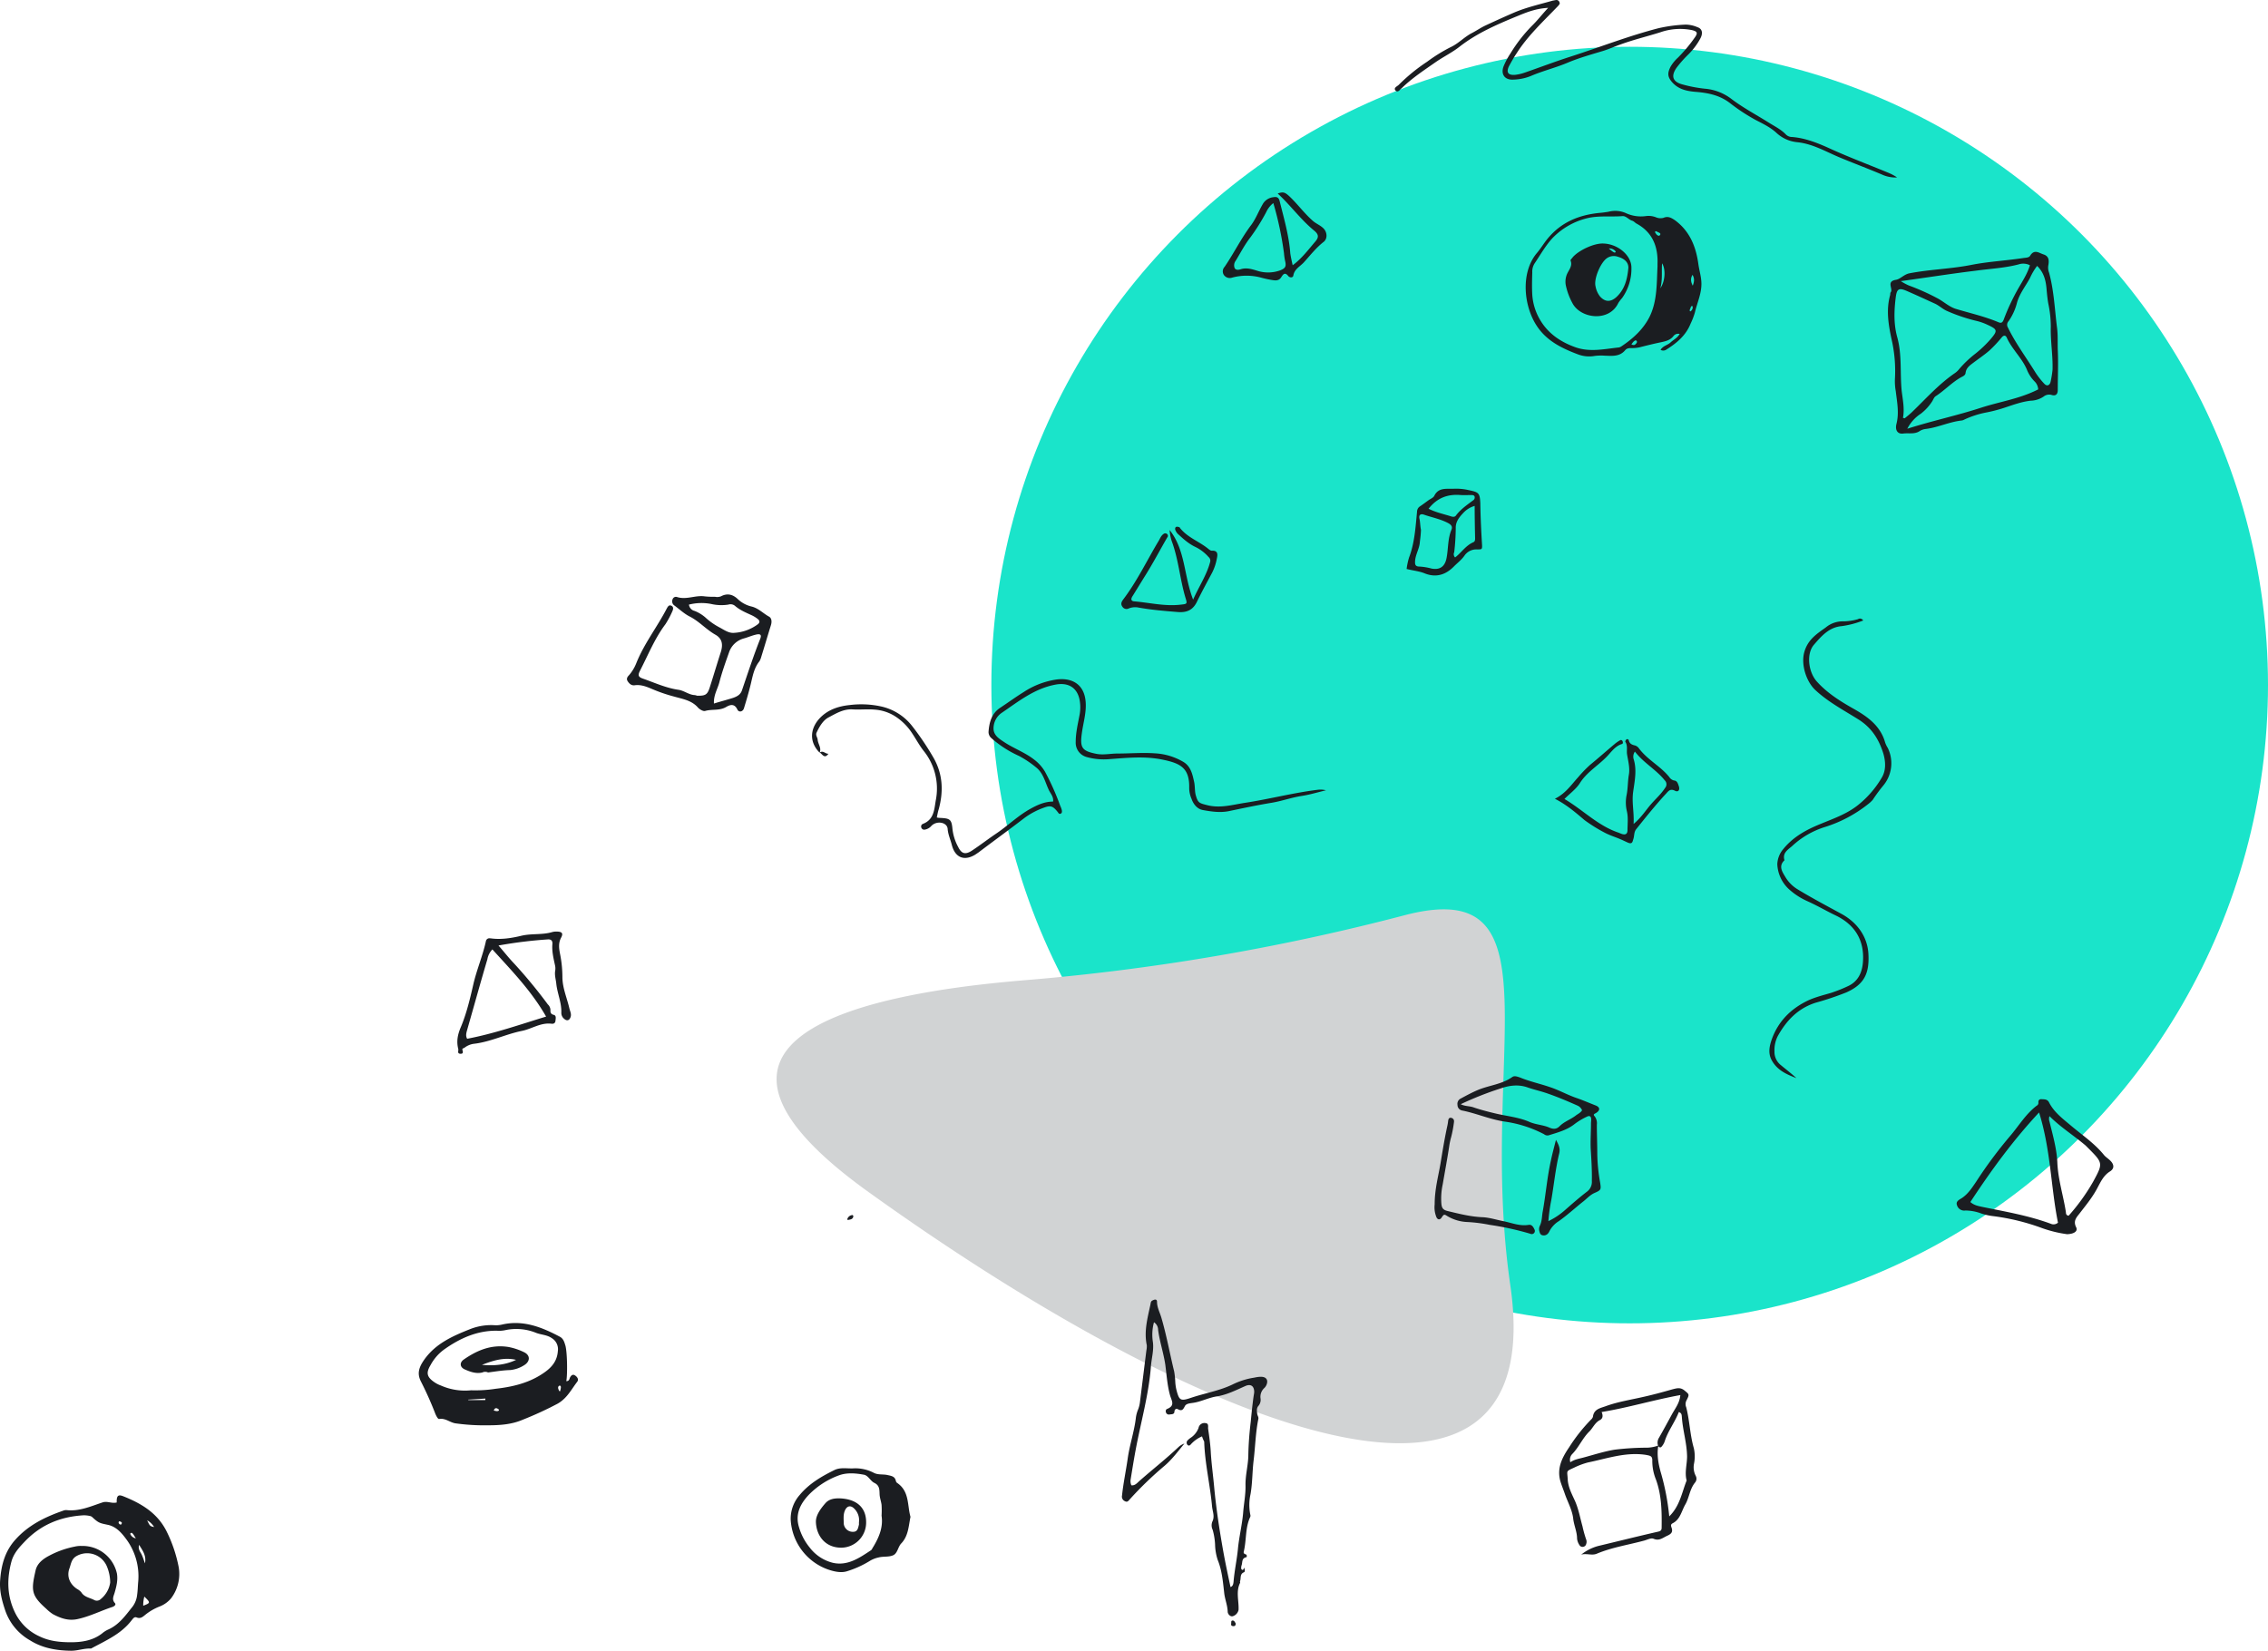 <svg xmlns="http://www.w3.org/2000/svg" width="1043.183" height="759.321" viewBox="0 0 1043.183 759.321">
  <g id="abstrakt-design-first-issue-1-13" transform="translate(111.283 -130.585)">
    <circle id="Ellipse_1" data-name="Ellipse 1" cx="293.6" cy="293.6" r="293.6" transform="translate(344.7 152.1)" fill="#1ae4ca"/>
    <path id="Path_43" data-name="Path 43" d="M534.7,551.6a1017.97,1017.97,0,0,1-175,29.9c-82.8,6.9-166.7,29.1-71.5,97.4,159.1,114.2,313.7,169.9,295.2,42.9C568.2,617.2,607.7,532.4,534.7,551.6Z" fill="#d1d3d4"/>
    <path id="Path_44" data-name="Path 44" d="M673.4,888.7c-.1-3,.6-3.8,2.9-2.9,8.3,3.3,15.7,7.6,20,16.1a64.3,64.3,0,0,1,5.6,16.5,18.528,18.528,0,0,1-3.5,14.4,12.974,12.974,0,0,1-5.4,3.8,25.146,25.146,0,0,0-6.5,3.8c-1.1.9-2.2,1.9-3.9,1.2-1.2-.5-1.8.7-2.5,1.5-4.8,6.2-11.9,9.2-18.5,12.8-3.2-.2-6.3,1.1-9.4,1-6.6-.1-13-1.2-18.7-4.8A25.131,25.131,0,0,1,622,938c-1.5-4.5-2.6-8.9-2.2-13.7.5-6.8,2.2-13.2,7-18.5,6-6.7,13.6-10.4,21.9-13.3a4.012,4.012,0,0,1,1.5-.3c5.9.7,11.2-1.7,16.6-3.5C669.1,887.9,671,889.3,673.4,888.7Zm9.9,36.3a28.652,28.652,0,0,0-5.8-19.8c-2.1-2.8-4.5-5.4-8.1-6.2-3.8-.8-4.3-.8-7.3-3.6a2.22,2.22,0,0,0-1.1-.5,12.65,12.65,0,0,0-2.8-.3c-10.7.6-19.9,4.4-27.3,12.3-2.5,2.6-4.9,5.3-5.9,8.9-2.2,8.1-2.1,16,1.7,23.7a23.048,23.048,0,0,0,11.2,10.8c4.5,2.2,9.4,2.7,14.4,2.7,5.2,0,10.1-.8,14.3-4a11.73,11.73,0,0,1,3-1.9c4.9-2.2,7.9-6.5,11.1-10.5a10.93,10.93,0,0,0,2.1-5.5c.3-2.1.3-4.1.5-6.1Zm.4-16.8c-.6,2.1.6,3.2,1.2,4.5s.9,2.4,1.5,4c.7-3.5-1-5.8-2.7-8.5Zm1.9,28c3.4-1.3,3.4-1.4.5-4.2a15.088,15.088,0,0,0-.5,4.2Zm1.8-39.3c1.3,2.7,1.3,2.7,3.2,3.1a8.641,8.641,0,0,0-3.2-3.1Zm-5.2,8.3c-.4-.6-.8-1.3-1.2-1.9-.4-.4-.8-1.1-1.4-.2a3.321,3.321,0,0,0,2.6,2.1Zm-6.4-7.1a1.357,1.357,0,0,0-1.3-.7c-.1,0-.3.5-.2.7.2.5.6.9,1.2.7a4.874,4.874,0,0,0,.3-.7Z" transform="translate(-731 -67)" fill="#1b1d21"/>
    <path id="Path_45" data-name="Path 45" d="M652.5,291.5c1.2-1.9,3.2-2.1,4.6-3.4s3.1-2,4.2-3.9a2.684,2.684,0,0,0-2.8.9c-1.6,2.1-3.9,2.5-6.2,3-2.9.6-5.7,1.3-8.5,2a15.4,15.4,0,0,1-4.3.6c-1.1,0-2.4-.1-3.3,1-2.5,3-6,2.6-9.2,2.5a24.438,24.438,0,0,0-4.7.1,14.717,14.717,0,0,1-7.5-.6c-7.2-2.7-14-5.9-18.6-12.3-6.6-9.1-8.4-25.1-.6-34.4,1.8-2.1,3.2-4.5,5-6.7,6.3-7.6,14.5-10.9,24-11.8,1.3-.1,2.6-.3,3.9-.5a12.233,12.233,0,0,1,7.8.5,16.552,16.552,0,0,0,9.3,1.5,9.389,9.389,0,0,1,4.7.5,5.309,5.309,0,0,0,3.5.3c2.1-.9,3.5-.1,5.2,1,6.9,5,9.8,12.2,10.9,20.3.4,3,1.4,5.9,1.4,9.1,0,4.6-2,8.8-3,13.1a32.814,32.814,0,0,1-2,5.2c-2.2,5.5-6.5,9-11.3,12A2.482,2.482,0,0,1,652.5,291.5Zm-1.4-38.3V252c.3-8-2.3-14.6-9.7-18.6-.7-.4-1.2-1.1-2-1.3-1.6-.5-2.8-2.3-4.5-2.1-5.3.4-10.7-.3-15.9.9a32.911,32.911,0,0,0-16.1,9.1c-3.2,3.4-5.6,7.7-8.3,11.7a6.992,6.992,0,0,0-1.1,4.2c-.1,3.4-.2,6.9,0,10.3a25.945,25.945,0,0,0,3.7,11.7c3.7,6.2,9.4,10,16.1,12.4s13.4.8,20.1.1a3.7,3.7,0,0,0,1.1-.5c5.4-3.6,10.1-7.9,13-13.7,3.5-7.2,3.2-15.2,3.6-23Zm1.3,10c2.3-3.4,2.5-8.8.8-11.5-.3,3.8.3,7.4-.8,11.5Zm14.8-6.2c-.8,1.4-1,2.8.1,5C668.2,259.8,668,258.4,667.2,257Zm-16.9-20.1-.4.4a8.343,8.343,0,0,0,.8,1.2c.5.4,1.1.9,1.6.1.4-.6-.3-.9-.7-1.1S650.8,237.1,650.3,236.9ZM639.1,289c1,.5,1.5.3,1.9-.1s1-1,.4-1.6c-.4-.4-.9.1-1.3.4A11.325,11.325,0,0,0,639.1,289Zm27-15.2a.367.367,0,0,0,.3-.1,2.227,2.227,0,0,0,.9-1.7,1.853,1.853,0,0,0-.2-.7c-.8.1-.7.9-1,1.4-.2.4-.3.8,0,1.1Z" fill="#1b1d21"/>
    <path id="Path_46" data-name="Path 46" d="M149.2,765.9c1.4,0,1.4-1.1,1.7-1.7.5-.9,1.2-1.6,2.2-1s2,1.8,1.1,3c-2.7,3.5-4.6,7.5-8.9,10a160.188,160.188,0,0,1-16.3,7.5c-4.9,2.1-10.3,2.5-15.7,2.5a95.662,95.662,0,0,1-15.1-.9c-2.6-.4-4.6-2.5-7.5-2-.6.1-1.5-1.7-1.9-2.8A156.524,156.524,0,0,0,82.3,766c-1.8-3.6-1-6.4,1.7-10.2,5.2-7.2,12.8-10.6,20.6-13.7a26.358,26.358,0,0,1,12.1-1.9,13.328,13.328,0,0,0,2.8-.3c9.7-2.3,18.3,1.1,26.6,5.5,1.8.9,2.2,2.6,2.7,4.2C149.6,752.6,149.8,762.4,149.2,765.9Zm-43.8,4.2a60.749,60.749,0,0,0,11.3-.7c7-.8,13.9-2.3,20.1-6,4.3-2.6,8.1-5.6,8.5-11.3a5.951,5.951,0,0,0-2.8-6c-2.3-1.6-5-1.5-7.4-2.5a24.134,24.134,0,0,0-13.8-1.2,13.52,13.52,0,0,1-4,.3c-9.2-.1-17.1,3.5-24.4,8.7a21.447,21.447,0,0,0-6.2,7.2c-2.1,3.5-1.6,5.4,1.7,7.7a13.039,13.039,0,0,0,3.1,1.6,27.418,27.418,0,0,0,13.9,2.2Zm6.5,4.5.1-.7-7.9.5v.2Zm6.3,4.8a.749.749,0,0,0-.1-.5c-.5-.4-1.1-.8-1.7-.4-.3.2-.4.6-.6.9a7.974,7.974,0,0,0,1.5.3,1.613,1.613,0,0,0,.9-.3Zm28.1-8.8c.1-.3.2-.7.3-1,0-.6.4-1.3-.4-1.7a1.521,1.521,0,0,0-.6.4c-.4.7,0,1.3.2,1.9,0,.1.1.2.5.4Z" fill="#1b1d21"/>
    <path id="Path_47" data-name="Path 47" d="M830.9,252.4a6.3,6.3,0,0,0,.3,3.6c2.3,8.4,2.6,17.1,3.7,25.6.4,3.2.2,6.5.3,9.8.3,6.2,0,12.4,0,18.6,0,2-1,2.8-2.7,2.3a4.032,4.032,0,0,0-3.8.7,11.184,11.184,0,0,1-6,1.9c-4.2.5-8,1.9-11.9,3.2a68.391,68.391,0,0,1-8.9,2.3,42.442,42.442,0,0,0-9.7,3.2,3.582,3.582,0,0,1-1.1.4c-5.7.6-10.9,3.2-16.6,3.9a6.424,6.424,0,0,0-3,1.1c-2.3,1.4-4.9.7-7.3,1-2.7.4-3.9-1.6-3.2-4.4,1.3-5,.3-10-.3-15a25.948,25.948,0,0,1-.4-5.6,64.809,64.809,0,0,0-1.6-18.6c-1.4-6.6-2.5-13.3-.6-20.1.1-.4,0-.9.2-1.2,1.4-1.6-2.2-5,2.4-5.8,2.1-.3,3.7-2.5,6.3-3,9.3-1.8,18.8-2,28.1-3.8,8-1.6,16.1-2,24.1-3.2,1.2-.2,2.7-.1,3.3-1.1,1.9-3.1,4-1.3,6.1-.6C831.2,248.4,831.2,250.4,830.9,252.4ZM764,322.8l.8.2c1.2-1,2.5-2,3.6-3.1,6.3-6.1,12.2-12.7,19.5-17.7a9.025,9.025,0,0,0,2-1.9,50.431,50.431,0,0,1,7.5-7.1,53.845,53.845,0,0,0,6.9-6.6c3.4-4,3.2-4.5-1.6-6.7a25.492,25.492,0,0,0-5.3-1.8,79.047,79.047,0,0,1-13.2-4.5c-2-.9-3.5-2.4-5.4-3.3-4.4-2-8.7-4-13.1-5.9-3.5-1.5-4.5-1-5,2.8-.8,6.2-1,12.6.7,18.6,2.2,8.1,1.2,16.4,2,24.5C763.9,314.5,764.8,318.6,764,322.8Zm2,5c11.6-3.7,23-6.1,34-9.7,8.7-2.8,17.8-4.1,26.2-8.4a5.58,5.58,0,0,0-1.5-3.5,16.1,16.1,0,0,1-3.7-5.6c-2.3-5.4-6.9-9.4-9.3-14.8-.5-1-1.3-1.1-2.2-.1a63.175,63.175,0,0,1-5.6,6c-2.4,2.1-5.1,3.9-7.6,5.8-1.6,1.2-3.2,2.3-3.5,4.6-.1,1.2-1.3,1.6-2.2,2.1-4.2,2.4-7.5,6-11.5,8.6-.8.5-1.1,1.5-1.6,2.3a22.5,22.5,0,0,1-5.3,5.8,17.845,17.845,0,0,0-6.2,6.9Zm-3-67.9a26.429,26.429,0,0,0,3.7,2,104.081,104.081,0,0,1,12.8,5.7c3,1.5,5.4,3.9,8.6,5,6.6,2,13.4,3.5,19.8,6.2,1.2.5,1.8.3,2.4-1.1a98.475,98.475,0,0,1,6.9-14.7c1.9-3.3,4-6.5,5.2-10.4a6.723,6.723,0,0,0-5.2-.4c-6.5,1.7-13.2,2-19.7,2.9-11.5,1.4-22.8,3.2-34.5,4.8Zm62.7-7a28.432,28.432,0,0,0-3.3,5.6c-2.1,3.9-5,7.4-6.1,11.9a25.945,25.945,0,0,1-3.7,7.9,2.423,2.423,0,0,0-.3,3c3.5,7.2,8.3,13.6,12.5,20.4a35.65,35.65,0,0,0,4.2,5.4c1.2,1.3,2.5.8,2.9-.9a48.521,48.521,0,0,0,.9-5.5c.2-6.7-1-13.3-.8-19.9a50.749,50.749,0,0,0-1.1-10.3c-.4-2.1-.6-4.2-.8-6.3-.3-4.2-1.1-8.1-4.4-11.3Z" fill="#1b1d21"/>
    <path id="Path_48" data-name="Path 48" d="M441.6,791.3a14.6,14.6,0,0,0-5,3.5c-.4.5-1,1.1-1.7.4a1.519,1.519,0,0,1,0-2l.2-.2a10.585,10.585,0,0,1,1.2-1,9.311,9.311,0,0,0,3.7-4.6,2.729,2.729,0,0,1,3.2-2.2h.1c1.5.2,1,1.7,1.1,2.6.5,3.4,1,6.9,1.2,10.3.3,5.6,1.1,11.1,1.6,16.7.9,9.7,2.4,19.4,4.1,29,1,5.6,2.2,11.2,3.4,16.8,1.2-.4,1.3-1.6,1.4-2.4.4-5,1.5-10,2-15,.5-5.5,1.9-11,2.4-16.6.3-4.2,1.2-8.5,1.1-12.7-.1-4.9,1.3-9.5,1.3-14.3.1-5,.5-10,1.1-15,.4-4.1.8-8.2,1.4-12.3a7.772,7.772,0,0,0,.2-1.6c-.1-2.6-1.6-3.6-4-2.6-4.3,1.9-8.6,4.1-13.2,4.8-3.9.6-7.3,2.5-11.1,3-1.3.2-3,.3-3.6,1.5-.8,1.6-1.4,2.4-3.2,1.4-.8-.4-1.5,0-1.6,1.1,0,1.3-1.3,1.2-2.1,1.3a1.43,1.43,0,0,1-1.7-.7c-.3-.6-.3-1.5.4-1.8,4-1.6,2-3.9,1.3-6.6-1.2-4.5-1.5-9.2-2.1-13.8-.8-5.4-2.6-10.6-3.3-16a4.194,4.194,0,0,0-1.9-3.5,21.572,21.572,0,0,0-.5,9.1c.5,3.7-.6,7.4-.9,11.1-1,13.2-4.7,25.9-7.1,38.9-.8,4.3-1.5,8.7-2.2,13a4.78,4.78,0,0,0,.3,2.9c1.6.2,2.5-.9,3.6-1.9,6-5.3,12.3-10.2,18.1-15.7a7.443,7.443,0,0,1,2.7-1.6c-2.9,3.5-5.6,7.2-9.1,10.2A162.066,162.066,0,0,0,408.6,820c-.8.8-1.2,1.8-2.5,1.1a2.291,2.291,0,0,1-1.3-2.6c.6-5.7,1.8-11.3,2.6-16.9.9-6.5,3.1-12.7,3.8-19.1a15.667,15.667,0,0,1,.8-3.1,14.039,14.039,0,0,0,1-3.5c1-8,2-16.1,3-24.1a9.737,9.737,0,0,0,.2-2.4c-1.4-6.5.4-12.7,1.7-18.9.1-.7.2-1.4.9-1.7.9-.5,2.1-.8,2.1.6,0,2.6,1.3,4.9,2,7.3,2.4,8.2,3.9,16.6,5.9,24.8a39.067,39.067,0,0,1,.5,4.8,19.678,19.678,0,0,0,.5,3.5c1.3,5.1,1.9,5.4,6.9,3.7,6.3-2.1,13-3.2,19-6.1a33.931,33.931,0,0,1,9.8-3.1c.5-.1,1-.2,1.6-.3,1.6-.2,3.6-.3,4.3,1.2.5,1.1-.1,2.9-1.2,3.9a5.46,5.46,0,0,0-1.7,4.7,4.241,4.241,0,0,1-.9,3.4c-1,1.1-.8,2.5-.6,3.8.1.8.7,1.4.5,2.3-1.3,6.4-1.4,12.8-2.2,19.3-.6,5.1-.5,10.2-1.4,15.3a22.9,22.9,0,0,0-.1,9.4,1.7,1.7,0,0,1,0,1c-2.4,5-1.7,10.7-3,16-.2.8.3,1.1,1,1.3.4.1.6,1.2.1,1.3-2.2.5-1.6,2.4-2.1,3.7-.2.6-.3,1.6,0,1.9,1,.8,1-.9,1.1-.8.4.7.6,1.8,0,2.1-2,.8-1.3,2.7-1.8,4.1-.1.2.1.6,0,.8-2,4-.5,8.2-.7,12.4a3.845,3.845,0,0,1-2.6,2.9c-1.1.4-2.4-.9-2.4-2.1-.1-3-1.3-5.7-1.6-8.6-.6-5.2-1-10.3-3-15.2a24.582,24.582,0,0,1-1.2-7.1,30.25,30.25,0,0,0-1.1-6.7,4.747,4.747,0,0,1-.2-3.7c1.3-2.5.1-4.8-.1-7.2-.9-9.9-3.3-19.7-3.6-29.7A14.525,14.525,0,0,1,441.6,791.3Z" fill="#1b1d21"/>
    <path id="Path_49" data-name="Path 49" d="M265.7,476.8c-5.4-5.5-4-12,.7-16.5,3.7-3.5,8.3-4.9,13.1-5.4a42.9,42.9,0,0,1,14.3.6,24.884,24.884,0,0,1,14.5,9.1,124.991,124.991,0,0,1,10,14.9c4.1,7.4,4.4,15.2,2.2,23.3-.4,1.2-.6,2.5-.9,3.8a5.852,5.852,0,0,0,1.3.2c4.7.2,5.5.6,5.9,5a22.345,22.345,0,0,0,2.6,8.3c1.5,3.1,3.2,3.8,6.3,1.8,3.8-2.5,7.4-5.3,11.1-7.8,5.4-3.6,10.1-8.3,15.9-11.5,3.1-1.7,6.4-3.3,10.4-3.3.3-2.2-1.2-3.7-2-5.4-1.7-3.6-2.5-7.7-5.8-10.3a47.4,47.4,0,0,0-7.9-5.3,50.2,50.2,0,0,1-12.7-8.2,3.721,3.721,0,0,1-1.3-2.8c.3-4.4,1.4-8.5,5.3-11.1,3.6-2.4,7.2-5,10.9-7.3a37.3,37.3,0,0,1,14.7-5.7c7.3-1.1,13.3,2,13.8,10.6.3,4.9-1.2,9.5-1.8,14.2-.9,6.5.1,8,6.5,9.3,3.3.7,6.6-.1,9.9-.1,5.7,0,11.5-.5,17.1-.1a28.633,28.633,0,0,1,13.3,4c3.4,2.1,4.1,5.7,4.9,9.3.4,2,.2,4,.7,5.9,1,3.5,1.5,3.7,5.1,4.6,6,1.6,11.6-.1,17.4-1,11.2-1.7,22.2-4.6,33.4-6a10.8,10.8,0,0,1,4,.2c-3.7.9-7.3,2-11.1,2.6-4.6.7-9,2.3-13.6,3.1-6.7,1.1-13.3,2.5-20,3.9-4,.8-8,.2-11.9-.5-2.7-.5-4.4-2.8-5.2-5.1a12.521,12.521,0,0,1-1.1-5c.2-9.2-3.9-11.4-12.3-13.1-8.2-1.7-16.5-.8-24.7-.2a29.306,29.306,0,0,1-10.2-1,6.8,6.8,0,0,1-5-6.9c0-4.3,1-8.4,1.8-12.6a18.855,18.855,0,0,0,0-6.7c-1.1-5.8-5.3-8.2-11.1-7.1-9.7,1.8-17.1,7.8-24.9,13.1a8.671,8.671,0,0,0-3.6,6.9c-.1,3.3,2.6,4.9,5,6.5,4.4,2.9,9.5,4.7,13.7,8a19.192,19.192,0,0,1,5,5.6,115.65,115.65,0,0,1,7,15.7,10.665,10.665,0,0,1,.7,1.9c.1.6.2,1.4-.6,1.7-.7.2-.9-.3-1.2-.7-2.3-2.9-3.3-3.3-6.7-2a34.65,34.65,0,0,0-8.5,4.5c-6.9,5.3-13.9,10.4-20.8,15.6-.6.5-1.3.9-2,1.4-5.1,3.1-9.3,1.4-10.8-4.5-.6-2.4-1.7-4.7-1.9-7.3-.2-3.1-5-4-7.5-1.4a5.067,5.067,0,0,1-3,1.7,1.368,1.368,0,0,1-1.6-.9,1.32,1.32,0,0,1,.6-1.7c5.4-2,5.3-6.9,6.1-11.2a27.627,27.627,0,0,0-5.7-22.5c-2.1-2.7-3.7-5.8-5.7-8.7a26.2,26.2,0,0,0-7.8-7.4,20.215,20.215,0,0,0-9-2.8c-3.3-.3-6.7.1-10-.1-4.3-.3-7.8,1.9-11.2,3.7-2.5,1.3-4.2,4.2-5.5,7-.5,1.1.3,2,.5,3.1.1,2.1,1.9,3.9.9,6.1Z" fill="#1b1d21"/>
    <path id="Path_50" data-name="Path 50" d="M616,845.7a21.1,21.1,0,0,1,7.9-4c9.2-2.2,18.4-4.5,27.6-6.6,1.2-.3,1.5-.8,1.5-1.8.1-7.5,0-14.9-2.6-22.1a22.737,22.737,0,0,1-1.7-8.6c.1-2.3-.9-2.4-3-2.8-9.2-1.4-17.8,1.7-26.6,3.5a35.1,35.1,0,0,0-6.4,2.4c-3.9,1.8-3.1,1.2-2.9,5.4.2,3.6,1.9,6.7,3.3,9.8,1.7,3.8,2.4,7.9,3.5,11.8a55.049,55.049,0,0,0,1.6,5.8,3.059,3.059,0,0,1,.1,2.3,1.706,1.706,0,0,1-1.4,1.3,1.614,1.614,0,0,1-1.7-.8,6.424,6.424,0,0,1-1.1-3c0-3.2-1.5-6.2-1.8-9.4-.5-3.8-2.4-7.2-3.7-10.8-.6-1.8-1.3-3.5-1.9-5.3-2.2-6.3.3-11.4,3.7-16.4a77.939,77.939,0,0,1,10.1-12.8,3.045,3.045,0,0,0,.9-1.3c.4-3.6,3.5-4,5.9-4.9,5.5-2,11.3-2.9,17-4.2,4.5-1,9-2.2,13.5-3.5,2-.5,3.7-1.1,5.6.4,2.3,1.9,2.5,1.8,1,4.7a3.733,3.733,0,0,0-.1,3.1c1.6,6.2,1.7,12.6,3.5,18.8a16.971,16.971,0,0,1,.1,7.1,8.643,8.643,0,0,0,.8,5.7,2.723,2.723,0,0,1-.3,3c-2.5,3-2.7,7-4.5,10.1-1.7,2.9-2.3,6.8-5.7,8.6-1,.5-1,1-.7,1.9.7,1.9.3,2.9-1.9,3.9s-3.7,2.5-6.3,1.4c-1.1-.5-2.8.4-4.2.8-7.3,2-14.9,3.1-22,6.1C620.9,846.2,618.4,845,616,845.7Zm35.5-50.2c-.8,4.1,0,8.3,1,12a110.339,110.339,0,0,1,4,20.6c4.9-4.8,5.8-11,8-16.5-1-3.7.2-7.4.2-11.1-.1-6.2-2-12-2.4-18.1-.1-.9,0-1.8-1.4-2.3-1.8,4.7-5,8.7-6.5,13.5A7.216,7.216,0,0,1,653,796c-.6.7-1.2.3-1.6-.3a4.235,4.235,0,0,1,.4-3.8c2-3.5,3.9-7,5.8-10.5,1.5-2.8,3.7-5.4,4-9.1-12.2,2.2-24,5.8-36.2,7.8.7,1.6.6,3-.8,3.7-2.3,1.2-3.2,3.6-4.8,5.2-3.2,3.1-4.9,7.4-8,10.5a3.831,3.831,0,0,0-.8,3.7c1.9-1.3,3.9-1.6,5.8-2.1,4.9-1.3,9.7-2.9,14.7-3.7a125.793,125.793,0,0,1,15-.9A17.1,17.1,0,0,0,651.5,795.5Z" fill="#1b1d21"/>
    <path id="Path_51" data-name="Path 51" d="M209.3,450.6c4,.1,4.8-.5,5.9-3.9,1.7-5.3,3.3-10.7,5-16,1.1-3.4.9-6.3-2.5-8.2-4.2-2.4-7.4-6.1-11.7-8.3-2.6-1.3-4.8-3.4-7.1-5.1a2.312,2.312,0,0,1-.8-2.9,1.606,1.606,0,0,1,2-1c4.3,1.4,8.4-.9,12.7-.3a38.535,38.535,0,0,0,4.8.2,4.922,4.922,0,0,0,2.7-.2c2.8-1.5,5.3-1,7.6,1.1a13.827,13.827,0,0,0,6.6,3.6c3.1.8,5.2,3.1,7.9,4.6,1.3.7,1.4,2.4.9,4-1.5,4.8-2.9,9.6-4.4,14.4a8.489,8.489,0,0,1-.9,2.2c-2.5,3.1-3.1,6.9-4,10.6s-2,7.4-3.1,11c-.5,1.6-2.3,2-3,.6-1.4-3-3.5-2.2-5.2-1.2-3.1,1.8-6.5.9-9.6,1.8-.9.3-2.6-.7-3.4-1.6-2.9-3.3-7.1-3.9-10.9-5a72.172,72.172,0,0,1-10.2-3.5c-2.6-1.1-5.1-2.1-8-1.7-1.5.2-2.5-.8-3.2-1.9s-.1-2,.7-2.8a19.174,19.174,0,0,0,3.3-5.5c3.6-9,9.6-16.6,14-25.1.5-.9,1-1.8,2.1-1.3s.9,1.6.5,2.5a43.021,43.021,0,0,1-3.2,6c-4.9,6.5-7.9,14-11.6,21.2-1.2,2.3-1,3.1,1.4,3.9,5.4,1.9,10.6,4.3,16.3,5.1,2.5.4,4.6,2.2,7.1,2.4A3.913,3.913,0,0,1,209.3,450.6Zm7.8,3.6c3.2-1,6-1.7,8.8-2.6,1.7-.6,3.4-1.4,4.1-3.5,2.7-7.9,5.3-15.9,8.4-23.7.7-1.8.1-2.4-2-1.9s-3.8,1.3-5.7,1.8a9.92,9.92,0,0,0-6.7,6.5c-1.6,4.5-3.2,9-4.4,13.6C218.8,447.5,216.9,450.3,217.1,454.2Zm-11.5-45.5a3.412,3.412,0,0,0,2.6,2.9,17,17,0,0,1,5.4,3.4,29.684,29.684,0,0,0,5.9,4.1c2.1,1.1,4.2,2.7,6.6,2.6a20.15,20.15,0,0,0,11.1-3.9c1.2-.9,1-1.8-.1-2.6a14.016,14.016,0,0,0-2.4-1.5c-2.8-1.3-5.6-2.4-8-4.5a3.262,3.262,0,0,0-3-.5,21.036,21.036,0,0,1-7.9-.3A23.385,23.385,0,0,0,205.6,408.7Z" fill="#1b1d21"/>
    <path id="Path_52" data-name="Path 52" d="M839.5,698.3a56.784,56.784,0,0,1-11.5-2.8,101.874,101.874,0,0,0-22.4-5.5,27.1,27.1,0,0,1-5.5-1.2,21.108,21.108,0,0,0-7.4-1.4,3.458,3.458,0,0,1-3.9-2.6c-.5-1.5.9-2.3,2.1-3,3-1.9,4.9-4.9,6.8-7.7A202.469,202.469,0,0,1,813.4,653c4-4.7,7.1-10,12.1-13.8a1.441,1.441,0,0,0,.8-1.3c-.1-1.1.3-1.8,1.5-1.7s2.6-.1,3.4,1.5c2.3,4.5,6.2,7.4,10,10.6,5.2,4.4,10.9,8.2,15.2,13.5.8,1,2,1.7,3,2.7,1.8,1.8,1.9,3.7-.3,5-2.8,1.8-4.1,4.6-5.5,7.2-2.3,4.5-5.4,8.2-8.4,12.1-1.5,1.9-3,3.5-1.5,6.4C844.5,697,842.6,698.2,839.5,698.3Zm-12.9-56c-12.2,13.1-22.2,26.9-31.6,41.2,1.7,1.5,3.5,1.8,5.3,2.2,10.7,2.2,21.4,4,31.7,7.8a3.07,3.07,0,0,0,3.3-.5c-3.3-16.4-3.3-33.5-8.7-50.7Zm4.8,1.7a3.585,3.585,0,0,0,0,2.5c1.5,6.2,3.3,12.4,3.6,18.7.3,7.8,2.7,15.1,3.9,22.7.1.6-.1,1.7,1.3,1.9a91.956,91.956,0,0,0,11.3-15.7c4.5-8.3,4.6-8.5-2.1-15.2l-1.4-1.4c-5.4-4.6-11.4-8.3-16.6-13.5Z" fill="#1b1d21"/>
    <path id="Path_53" data-name="Path 53" d="M600.8,134.2c-5.4.3-9.6,1.9-13.7,3.6-9.5,3.9-18.9,7.9-27.1,14.3-3.3,2.6-7.2,4.5-10.7,6.9-5.3,3.7-10.8,7.3-15.5,11.8l-.3.3c-.9.7-1.8,2.3-2.9,1.1s.8-1.9,1.5-2.6a82.492,82.492,0,0,1,13-10.6,74.845,74.845,0,0,1,10.8-6.7c3.7-1.7,6.4-4.8,10-6.6,2.1-1.1,4.1-2.5,6.3-3.5,4.3-2,8.7-4,13.1-5.9,5.7-2.4,11.6-3.7,17.5-5.4.5-.1,1-.2,1.6-.3a1.435,1.435,0,0,1,1.6,1c.4.7-.2,1.2-.6,1.7-6.7,7-13.9,13.6-19.1,21.8-1.3,1.9-2.4,3.9-3.5,5.9-1.4,2.9-.4,4.3,2.9,4a20.692,20.692,0,0,0,4.3-1c7.2-2.5,14.3-5.2,21.5-7.5,13.3-4.3,26.4-9.4,39.9-12.9a68.034,68.034,0,0,1,12.7-1.7,14.172,14.172,0,0,1,5.4,1.2c2.1.7,2.6,2.6,1.4,5a31.13,31.13,0,0,1-6,7.9,53.684,53.684,0,0,0-5,5.7c-2.7,3.8-1.9,6.5,2.6,7.7a62.739,62.739,0,0,0,10.5,2,23.2,23.2,0,0,1,12.1,4.7c5.4,4.1,11.5,7.3,17.2,10.9,2.7,1.7,5.6,3.1,7.8,5.4a4,4,0,0,0,2.9,1.2c6.3.5,12.1,2.9,17.8,5.5,8.6,3.9,17.4,7.2,26.1,10.8a22.986,22.986,0,0,1,4.4,2.3,14.671,14.671,0,0,1-6.9-1.3c-6.6-2.8-13.3-5.3-20-8.1-6.1-2.6-12.1-6.1-19-6.8a16.3,16.3,0,0,1-9.6-4.3c-2.7-2.5-6.2-4.2-9.5-5.9a85.659,85.659,0,0,1-12-7.9c-4.5-3.4-9.5-4.5-14.9-5-4.1-.3-8.2-.9-11.3-4.2-2.4-2.6-2.6-4.4-.9-7.6a18.04,18.04,0,0,1,3.3-4,68.247,68.247,0,0,0,7.7-9.2c1.6-2.2,1.2-2.9-1.4-3.5a27.813,27.813,0,0,0-14.6,1.1c-6.1,1.9-12.3,3.4-18.3,5.6-2.6.9-5.2,2.1-7.8,2.9-5.3,1.6-10.7,3.1-15.8,5.2-5.8,2.5-11.8,3.9-17.6,6.4a23.1,23.1,0,0,1-7.8,1.6c-4,.3-6-2.4-4.6-6.1a34.563,34.563,0,0,1,3.2-6,69.515,69.515,0,0,1,10.4-13.2C596.1,139.7,598.1,137.1,600.8,134.2Z" fill="#1b1d21"/>
    <path id="Path_54" data-name="Path 54" d="M307.5,828.3c-.9,4.5-1,8.8-4.2,12.2-1.6,1.6-1.7,4.6-3.8,5.5s-4.4.4-6.7,1a12.809,12.809,0,0,0-4.2,1.7,44.976,44.976,0,0,1-10.5,4.7c-2.8.8-6,0-8.6-.9a25.832,25.832,0,0,1-17.1-22.9,16.58,16.58,0,0,1,4.1-11.3c4.4-5.3,10.1-8.6,16-11.5,2.8-1.4,6-.6,9-.8a18.311,18.311,0,0,1,9.2,2.1c2,1,4.2.5,6.3,1,1.8.4,3.4.6,3.8,2.8a1.6,1.6,0,0,0,.7.9C307.1,816.7,306,823.1,307.5,828.3Zm-13.3-.5a41.7,41.7,0,0,0,0-5c-.2-1.6-.8-3.1-.9-4.7-.1-2.1.1-4.2-2.4-5.4-1.9-.9-2.8-3.5-5-3.8-3.8-.7-7.9-1-11.5.4a37.116,37.116,0,0,0-13.6,8.8c-4,4.2-6.4,9-4.6,14.9a26.3,26.3,0,0,0,5,9.5,19.159,19.159,0,0,0,10.8,7c6.7,1.4,12-2.3,17.3-5.8.5-.3.7-1.1,1.1-1.6,2.7-4.5,4.6-9.1,3.8-14.3Z" fill="#1b1d21"/>
    <path id="Path_55" data-name="Path 55" d="M745.7,416a42.509,42.509,0,0,1-9.9,2.6c-5.8.5-9.3,4.6-12.7,8.5-3.7,4.2-2.6,12.8,1.4,17.1,4.7,5.2,10.6,8.9,16.6,12.3,6.4,3.6,12.5,7.8,14.7,15.6a11.506,11.506,0,0,0,1.2,2.5,16.04,16.04,0,0,1-2.2,17.5,75.223,75.223,0,0,0-4.7,6.4,15.069,15.069,0,0,1-2.3,2.1A61.119,61.119,0,0,1,728.1,511a39.224,39.224,0,0,0-14.8,8.5c-1.9,1.8-4.9,3.2-3.8,6.8-2.8,2.6-1.1,5.2.3,7.5a16.4,16.4,0,0,0,5.8,5.9c6.6,4,13.4,7.6,20.2,11.3,7.1,3.9,11.8,10.3,12.3,18.2.5,8.8-1.6,14.1-10.2,17.9a135.311,135.311,0,0,1-14,4.7c-8.2,2.6-13.5,8.2-17.5,15.4a14.285,14.285,0,0,0-1.5,7,7.722,7.722,0,0,0,2.9,6.3c2.4,2,4.9,3.9,7.2,6-4.5-1.7-8.8-3.6-11.3-8.1-2-3.5-1-7.1.2-10.4,3-7.8,8.5-13.3,16-17,3.5-1.7,7.3-2.6,11-3.7a66.665,66.665,0,0,0,7.8-3.1c4.8-2.2,6.6-6.5,6.9-11.3.7-9.9-3.8-17-12.5-21.2-4.4-2.1-8.6-4.6-13.1-6.6a31.982,31.982,0,0,1-8-5.1,16.616,16.616,0,0,1-5.8-11.9,11.386,11.386,0,0,1,2.7-6.9c4.6-5.7,10.7-9,17.4-11.7,6.3-2.6,12.7-4.8,18-9.4a45.591,45.591,0,0,0,10-11.9c2-3.4,1.7-7.4.7-10.9-2-6.5-5.3-11.9-11.5-15.8-6.7-4.2-13.9-8-19.8-13.5-4.1-3.8-6.7-11.6-5.1-17.4s5.7-8.4,9.9-11.4a12.126,12.126,0,0,1,8.1-2.8,25.265,25.265,0,0,0,6.7-1A1.674,1.674,0,0,1,745.7,416Z" fill="#1b1d21"/>
    <path id="Path_56" data-name="Path 56" d="M604.4,654.9c1.4,2.5,2,4.1,1.5,6.2-1.7,7-2.4,14.2-3.6,21.2a82.976,82.976,0,0,0-1.4,10,33.114,33.114,0,0,0,8-5.4c3.2-2.8,6.4-5.6,9.8-8.2a5.578,5.578,0,0,0,2.2-4.9c.1-4.8-.2-9.6-.5-14.4-.2-3.9.1-7.9.1-11.9,0-.7.1-1.3.1-2,0-1.5-.8-1.9-2.1-1.2a30.839,30.839,0,0,0-5.5,3.3c-3.5,2.8-7.8,3.9-11.9,5.2a2.47,2.47,0,0,1-2.2-.5,55.571,55.571,0,0,0-18.1-5.8c-6.8-1-13-3.8-19.6-5.1a2.6,2.6,0,0,1-2.1-2.6,2.684,2.684,0,0,1,1.5-2.9c2.6-1.4,5.2-2.8,7.8-3.9,5.2-2.2,11.1-2.6,15.9-6,1-.7,2.3-.2,3.5.2,4.6,1.9,9.4,2.9,14,4.5,4.2,1.4,8.2,3.7,12.5,5.1,2.8,1,5.6,2.2,8.4,3.3,2,.8,2.1,2.2.2,3.4-.8.5-1.6.6-.7,1.6a5.128,5.128,0,0,1,1,3.8c0,4.5.2,9,.2,13.6a80.666,80.666,0,0,0,1.3,13c.5,3.2.5,3.5-2.5,4.8-2.3,1-3.8,2.9-5.7,4.3-3.6,2.9-7,6-10.8,8.7a11.9,11.9,0,0,0-4.3,4.6,3.8,3.8,0,0,1-.9,1.3,2.483,2.483,0,0,1-2.6.5c-.8-.3-1-1.2-1.2-2a3.62,3.62,0,0,1,.3-2.3c1-2.1.9-4.4,1.3-6.5,1.4-7.7,2-15.5,3.7-23.2C602.6,661.8,603.4,658.8,604.4,654.9Zm-43.8-16.4c1.9,1,3.9.8,5.7,1.4,3.2,1.1,6.6,2,10,2.8,5.3,1.3,10.7,1.7,15.8,3.9,2.9,1.3,6.3,1.4,9.1,2.6,2.2,1,3.6.7,4.9-.6,2.1-2.1,4.9-3,7.3-4.8,1-.8,2.3-1.3,3-2.5a3.962,3.962,0,0,0-2.2-2.2c-4.5-2-9-3.9-13.6-5.5-3.1-1.1-6.4-1.8-9.5-2.9-4.2-1.4-8.3-.8-12.3.6a149.641,149.641,0,0,0-18.2,7.2Z" fill="#1b1d21"/>
    <path id="Path_57" data-name="Path 57" d="M118,565.5c2.7,3.1,4.8,5.8,7.2,8.3a230.763,230.763,0,0,1,15.5,18.8,3.721,3.721,0,0,1,1.2,2.5c-.1,1.2.2,2,1.5,2.3s.9,1.8.8,2.8a1.344,1.344,0,0,1-1.4,1.3h-.3c-5-.7-9.2,2.4-13.8,3.3-7.4,1.5-14.3,5-21.9,5.9a8.981,8.981,0,0,0-4.4,1.8c-.4.3-1.2.3-1,1,.3,1,.5,1.9-1,1.8s-.7-1.4-.9-2.2c-.9-3.5-.3-6.6,1.2-10.1,2.6-6.2,4.2-12.9,5.7-19.5s4.3-13.1,5.8-19.9a1.62,1.62,0,0,1,1.9-1.4h.2c4.8.7,9.8-.1,14.3-1.2,4.8-1.1,9.6-.3,14.2-1.7a6.8,6.8,0,0,1,2-.2c2.4,0,3.1.8,2,2.8-1.3,2.5-1,4.8-.5,7.4a54.716,54.716,0,0,1,1.1,10.7c0,5,2.1,9.6,3.2,14.4.3,1.3,1,2.5.6,3.9-.5,1.6-1.6,2.1-2.9,1a3.5,3.5,0,0,1-1.4-2.8c.2-4.6-1.8-8.8-2.3-13.3-.2-2.1-.9-4.1-.5-6.2a6.473,6.473,0,0,0-.1-2.4c-.7-3.2-1.5-6.5-1.2-9.8.1-1.4-.5-2.2-2.1-2.1A207.02,207.02,0,0,0,118,565.5Zm-2.8,1.8a8.467,8.467,0,0,0-2.3,4.5c-3.2,10.8-6.2,21.7-9.3,32.5-.4,1.4-.8,2.8,0,4.1,12.6-2.4,24.5-6.6,36.3-10.2-6.8-11.9-15.9-21.2-24.7-30.9Z" fill="#1b1d21"/>
    <path id="Path_58" data-name="Path 58" d="M483.3,252.6c4.3-3.2,7.2-7.2,10.4-10.9,1.7-2,1.6-3.3-.6-5.1-6.2-5.1-10.8-11.6-16.7-17,2.6-.9,3.3-.6,5.4,1.3,3.8,3.6,6.8,7.8,10.8,11.3,1.6,1.4,3.7,2.1,5.1,3.7s1.7,4.4-.1,5.9c-3.5,2.7-6.2,6.2-9.1,9.4-1.7,1.9-4.4,3.1-4.9,6.1-.2,1.2-1.7,1-2.3.3-1.5-1.9-2.3-1-3.2.4-1,1.7-2.5,1.7-4.2,1.4a46.449,46.449,0,0,1-5.1-1.1,25.389,25.389,0,0,0-13.4,0,3.321,3.321,0,0,1-3.8-1.3,3.046,3.046,0,0,1,.4-3.7c4.3-6.3,7.6-13.1,12.2-19.2,2.1-2.8,3.4-6.3,5.2-9.4a6.4,6.4,0,0,1,5-3.4c1.6-.3,2.5.1,2.9,1.8,2,8,4.3,15.9,4.9,24.1C482.5,249.1,482.9,250.9,483.3,252.6ZM474.4,224a11.227,11.227,0,0,0-3.3,4.2,92.019,92.019,0,0,1-7.2,11.5c-2.6,3.3-4.6,7.2-6.8,10.8a3.5,3.5,0,0,0-.5,3.4c.6,1.1,2,.8,2.9.5,2.6-.8,5.1,0,7.4.7a16.412,16.412,0,0,0,10.5-.1c2.3-.9,3-1.6,2.5-4a26.294,26.294,0,0,1-.6-3.9A153.16,153.16,0,0,0,474.4,224Z" fill="#1b1d21"/>
    <path id="Path_60" data-name="Path 60" d="M603.9,498c4.9-2.4,7.6-6.5,10.7-9.9a59.436,59.436,0,0,1,5.5-5.7c3.8-3.1,7.5-6.4,11.2-9.5a15.1,15.1,0,0,1,2.6-1.8c.5-.3,1,0,1.2.6s0,1-.3,1.1c-3.4,1-5.2,4.1-7.5,6.3-3.9,3.9-8.8,6.8-11.9,11.7-1.7,2.7-4.5,4.7-7.1,7.3,8.6,5.1,15.3,12.2,24.6,15.4.6.2,1.2.5,1.8.7,1.6.5,2.6.1,2.6-1.8,0-2.9.4-5.8-.3-8.7a17.275,17.275,0,0,1-.1-7.5c.6-3,.5-6.1,1-9.1.6-3.2-.3-6.4-.8-9.5-.3-1.9.4-4-.8-5.8-.1-.2.2-.8.4-1a.668.668,0,0,1,1,0,.52.52,0,0,1,.2.4c.4,1.6,1.6,2,2.9,2.3a3.553,3.553,0,0,1,1.6,1.1c3.9,5.4,10,8.3,14.1,13.4a3.558,3.558,0,0,0,2.2,1.6c1.5.1,1.8,1.5,2.2,2.6.6,1.8-.3,2.9-1.8,2.1-2.2-1.1-3,.2-4.2,1.5-4.8,5.2-9.2,10.7-13.6,16.2-1.1,1.4-.8,3-1.3,4.5-.4,1.3-.5,2.4-2.2,1.8-.4-.1-2.8-1.3-3.8-1.7-2.3-1-4.7-1.7-7-2.9a71.614,71.614,0,0,1-9.5-5.9C613.4,504.3,609.2,500.7,603.9,498Zm36.8-21.7a4.088,4.088,0,0,0-.6,3.4c1.6,5,.5,10.1-.2,15.1s.5,9.3.2,14.8c3.7-3.1,5.7-6.5,8.2-9.3,2.1-2.4,4.5-4.5,6.3-7.3a2.518,2.518,0,0,0-.2-3.5c-3.9-4.9-9.6-7.9-13.7-13.2Z" fill="#1b1d21"/>
    <path id="Path_61" data-name="Path 61" d="M535.7,392.3a32.137,32.137,0,0,1,1.1-5.2c2.6-6.8,3-14,3.7-21.2a2.935,2.935,0,0,1,1.2-2.3c1.5-1,2.8-2,4.2-3,.9-.6,2.1-1.1,2.5-1.9,2-4.1,5.8-3.1,9-3.3a25.35,25.35,0,0,1,6.7.6c4.7,1,5.3,1.2,5.5,6.1.1,6.4.4,12.8.8,19.2.1,2.2-.2,2-2.7,2a6.634,6.634,0,0,0-5.2,2.6c-1.4,2.1-3.3,3.5-5,5.2-3.7,3.8-8.1,5.3-13.3,3.3C541.6,393.3,538.8,393.1,535.7,392.3Zm6.6-18a51.65,51.65,0,0,1-.5,5.4c-.1,3.1-2,5.8-2.2,8.9-.1,1.5,0,2.6,2,2.6a26.3,26.3,0,0,1,5.5.9c4,.8,6.3-1,7-5,.8-4.3.5-8.7,2.2-12.8.6-1.4,0-2.3-1.5-3.1-3.6-1.9-7.5-2.6-11.2-3.9-1.5-.5-2.4.2-2,1.9s.3,3.3.7,5.1ZM558,387c2.9-2.2,4.9-5.5,8.4-7,.7-.3.8-1,.8-1.7-.1-4.9-.2-9.9-.2-15a11.362,11.362,0,0,0-5.3,3.3c-1.8,1.9-3.5,4-3.4,6.9a103.356,103.356,0,0,1-.7,11.1A2.052,2.052,0,0,0,558,387Zm-12.2-22.4c3.4,1.7,6.8,2.4,10,3.4.8.3,2,.6,2.6-.3,2.1-2.8,5-4.8,7.8-6.9a1.614,1.614,0,0,0,.8-1.7c-.2-.8-1-.8-1.6-.8-1.6,0-3.2.1-4.8,0-5.9-.5-10.8,1.2-14.8,6.3Z" fill="#1b1d21"/>
    <path id="Path_62" data-name="Path 62" d="M426.7,374.4c7.3,9.2,6.5,21,10.8,32,2.7-6.1,6.2-11.2,7.8-17.2a2.191,2.191,0,0,0-.7-2.4,19.242,19.242,0,0,0-6-4.6c-3.2-1.5-5.7-3.8-8.3-6.2a5.854,5.854,0,0,1-1-1.7,1.417,1.417,0,0,1,.1-1.1c.4-.5,1-.3,1.5-.2.3.1.5.2.6.5,3.4,4.3,8.7,6.1,12.8,9.4.5.4,1.2,1,1.7,1,3.1-.2,2.8,1.9,2.4,3.7a23.361,23.361,0,0,1-2.1,6.3c-2.4,4.5-4.8,8.9-7,13.4-1.8,3.8-4.6,5.2-9,4.8-6.1-.5-12.2-1-18.2-2.1a7.9,7.9,0,0,0-4.3.5,2.214,2.214,0,0,1-2.8-.8c-.9-1.2-.5-2.2.3-3.3,6.3-8.3,10.8-17.7,16.1-26.6.8-1.2,1.2-2.7,2.5-3.6a1.244,1.244,0,0,1,1.7.1,1.088,1.088,0,0,1,0,1.5c-3.3,5.7-6.4,11.6-9.9,17.2-2,3.2-4,6.5-6,9.7-1,1.5-.7,2.4.7,2.5,7.2.6,14.2,2.4,21.5,1.5,2.8-.3,3-.3,2.1-3.1-2.6-8.7-3.2-17.8-6.4-26.3A21.1,21.1,0,0,1,426.7,374.4Z" fill="#1b1d21"/>
    <path id="Path_63" data-name="Path 63" d="M548.6,684.6c0-7.2,1.8-13.3,2.8-19.5.9-5.5,1.8-11,3-16.5a20.027,20.027,0,0,0,.4-2.4c.1-.8.4-1.7,1.5-1.4a1.538,1.538,0,0,1,1.2,1.7v.1a54,54,0,0,1-1.3,7,31.481,31.481,0,0,0-.9,4.2c-.9,5.9-2,11.8-3,17.6a30.367,30.367,0,0,0-.6,9c.2,1.9.8,2.7,2.7,3.2,5.4,1.3,10.8,2.7,16.5,2.9,3.1.2,6.2,1.2,9.3,1.8,3.9.8,7.6,2.4,11.7,1.7,1.4-.2,2.1,1,2.6,2.1a1.44,1.44,0,0,1-1.9,2,132.678,132.678,0,0,0-18.7-4.1,71.148,71.148,0,0,0-10.2-1.3,19.445,19.445,0,0,1-9.4-2.8c-1.2-.8-1.5-.8-2.4.6-.9,1.5-2.2,1.2-2.7-.6A11.915,11.915,0,0,1,548.6,684.6Z" fill="#1b1d21"/>
    <path id="Path_64" data-name="Path 64" d="M278.6,691.8c-.1-.4-.2-.5-.1-.6a2.591,2.591,0,0,1,2.4-1.7c.1,0,.4.5.3.7C280.9,691.6,279.7,691.5,278.6,691.8Z" fill="#1b1d21"/>
    <path id="Path_65" data-name="Path 65" d="M457.1,877.4c0,.9-.4,1.2-1,1.2s-1.3-.2-1.1-1.1c.1-.6-.2-1.5.7-1.5S456.8,877,457.1,877.4Z" fill="#1b1d21"/>
    <path id="Path_66" data-name="Path 66" d="M265.7,476.8c1.6-1.3,2.7.7,4.1.5-2,2.6-2.8.1-4.1-.6Z" fill="#1b1d21"/>
    <path id="Path_67" data-name="Path 67" d="M657.3,908.7a16.159,16.159,0,0,1,16.2,12.7c.5,3-.2,5.8-1,8.6-.4,1.6-1.5,3.2,0,4.9.8.8-.2,1.5-.9,1.8-5.5,1.8-10.7,4.5-16.5,5.7-4.1.8-7.6-.5-11-2.3a18.849,18.849,0,0,1-3.1-2.5c-7-6.2-7-8.5-4.9-17.7.8-3.4,3.7-5.4,6.4-6.8a42.139,42.139,0,0,1,11.6-4.1A11.582,11.582,0,0,1,657.3,908.7Zm13.1,16.8a19.513,19.513,0,0,0-1.4-7.1,9.857,9.857,0,0,0-14-5.1c-2.4,1.3-2.6,3.6-3.3,5.6-1.4,3.7,0,7.3,3.5,9.6a7.007,7.007,0,0,1,1.9,1.5c1.4,2.3,4,2.5,6,3.6a2.591,2.591,0,0,0,3-.5,11.989,11.989,0,0,0,4.3-7.6Z" transform="translate(-731 -67)" fill="#1b1d21"/>
    <path id="Path_68" data-name="Path 68" d="M626.2,242.6c6.7.2,13,5.5,12.9,11.2a23.119,23.119,0,0,1-4.3,13.9,18.4,18.4,0,0,0-1.7,2.2c-4.2,9-17.5,7.3-21.2,0a29.9,29.9,0,0,1-3-8.2,8.937,8.937,0,0,1,.6-5.1c.9-2,2.6-3.7,1.6-6.2-.1-.3.7-1,1.1-1.6C615.1,245.6,622,242.4,626.2,242.6Zm11.5,11.1c0-2.1-1.3-4-4.8-5a5.545,5.545,0,0,0-5,.6c-2.9,1.9-6.2,9.5-5.3,13a10.518,10.518,0,0,0,2.1,4.7c2.3,2.5,4.7,2.6,7.3.4,3.8-3.4,5.2-7.9,5.7-13.7Zm-9-8.8c2.5,2.1,2.9,2.2,3.2,1.4a3.593,3.593,0,0,0-3.2-1.4Z" fill="#1b1d21"/>
    <path id="Path_69" data-name="Path 69" d="M113.2,761.9a2.967,2.967,0,0,0-2.6,0c-2.9.7-5.6-.3-8.1-1.4-2.3-1-2.5-3.2-.4-4.6,6.2-4.3,12.8-7,20.6-5.7a28.3,28.3,0,0,1,7.1,2.4c2.9,1.4,2.8,4.2.1,5.9a14.528,14.528,0,0,1-6.6,2.3C119.8,760.9,116.4,761.5,113.2,761.9Zm-2.8-3.5c5.4.5,10.7.1,15.7-2.3C120.6,754.8,115.5,756.4,110.4,758.4Z" fill="#1b1d21"/>
    <path id="Path_70" data-name="Path 70" d="M275.5,842.5c-7.5-.1-11.3-5.8-11.5-11.8-.1-3.1,2.2-6.2,4.4-8.7,1.6-1.8,3.8-2.2,6.2-2.2,8.1.2,12.6,4.2,12.5,11.2a11.546,11.546,0,0,1-11.4,11.5Zm8.3-11.7a7.4,7.4,0,0,0-2.2-6.3c-1.7-1.7-3.4-1.2-4.3,1-.8,1.9-.5,4-.5,5.9a4.173,4.173,0,0,0,4.3,3.8c2.2,0,2.3-1.9,2.7-3.3Z" fill="#1b1d21"/>
  </g>
</svg>
